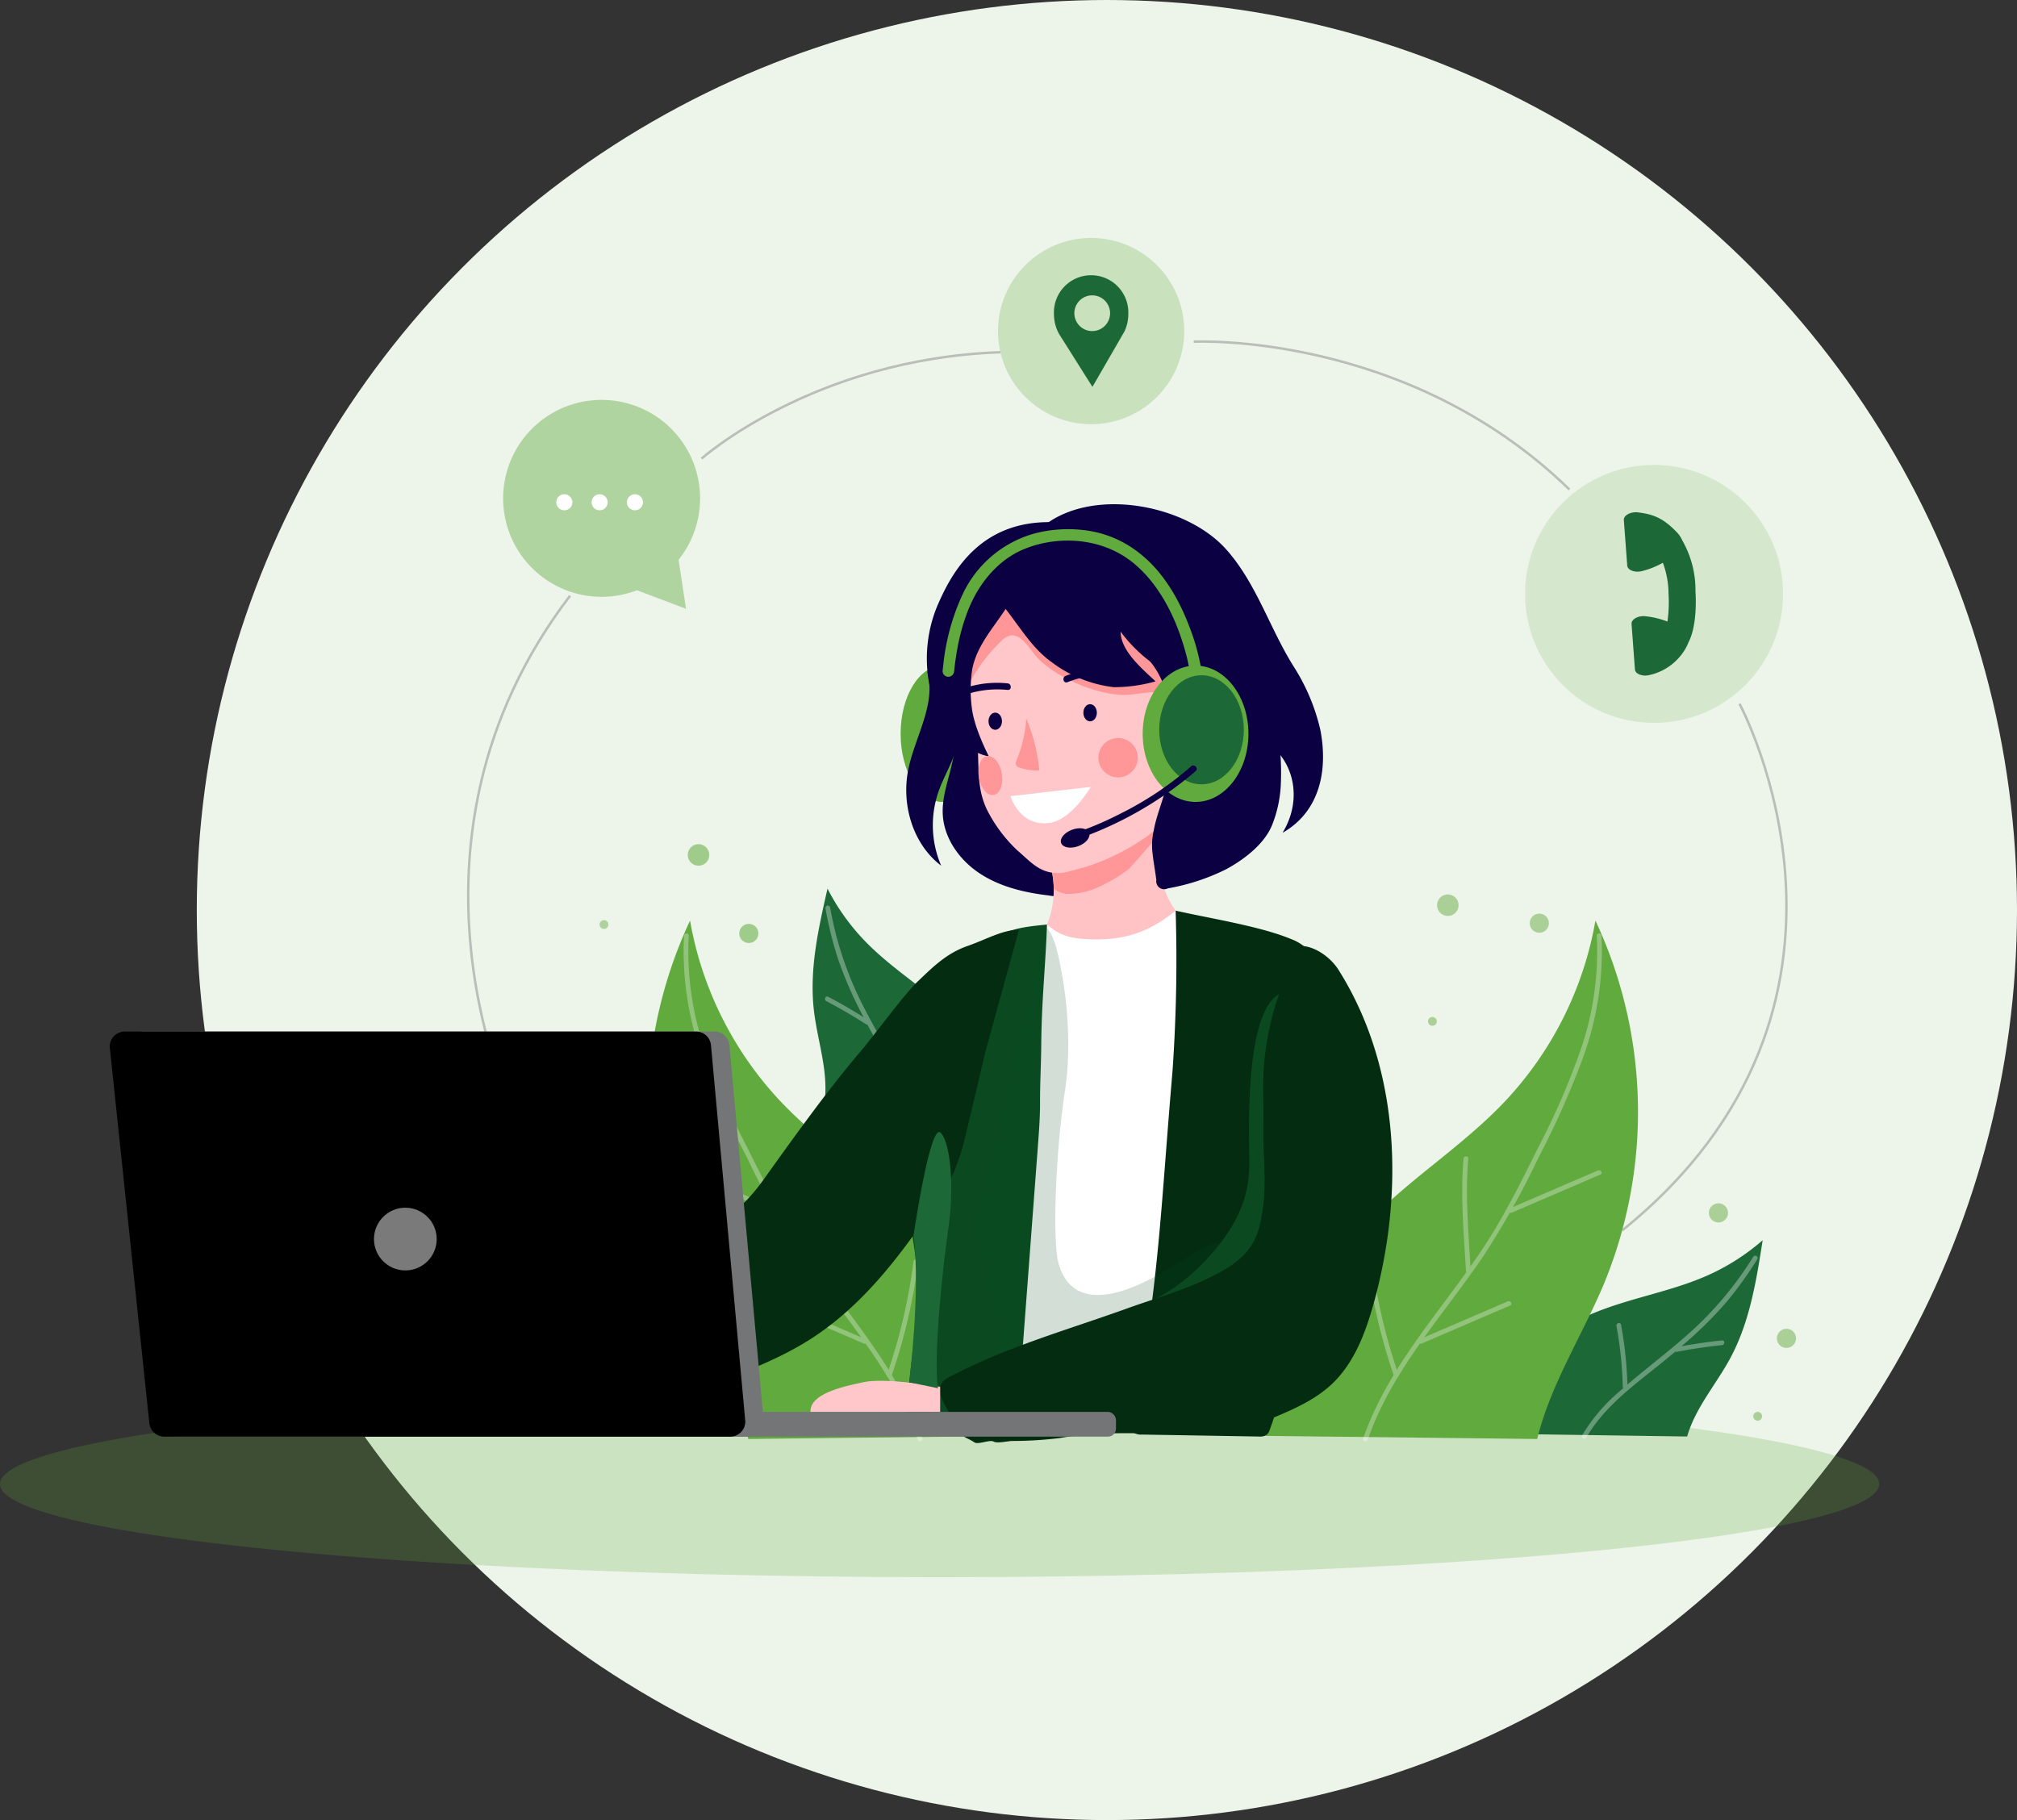 <svg xmlns="http://www.w3.org/2000/svg" width="410" height="370" viewBox="0 0 410 370">
  <rect x="0" y="0" width="410" height="370" fill="#333333" stroke="none"/>
  <g id="Group_67898" data-name="Group 67898" transform="translate(-235 -404)">
    <circle id="Ellipse_3172" data-name="Ellipse 3172" cx="185" cy="185" r="185" transform="translate(275 404)" fill="#edf4ea"/>
    <g id="Group_67776" data-name="Group 67776" transform="translate(168 320.848)">
      <ellipse id="Ellipse_676" data-name="Ellipse 676" cx="191" cy="18.942" rx="191" ry="18.942" transform="translate(67 365.893)" fill="#60aa3e" opacity="0.231"/>
      <g id="Group_67775" data-name="Group 67775" transform="translate(89.314 131.527)">
        <g id="Group_11" data-name="Group 11" transform="translate(160.755 54.13)">
          <ellipse id="Ellipse_1" data-name="Ellipse 1" cx="8.523" cy="13.857" rx="8.523" ry="13.857" transform="translate(0 32.805)" fill="#60aa3e"/>
          <path id="Path_5" data-name="Path 5" d="M528.569,293.127a10.351,10.351,0,0,1-5.61.466c-4.893-.573-9.833-1.747-13.951-4.451s-7.316-7.149-7.549-12.07c-.158-3.341,1.017-6.576,1.787-9.831a41.508,41.508,0,0,0,.817-14.481" transform="translate(-492.894 -214.07)" fill="#0b0042"/>
          <path id="Path_6" data-name="Path 6" d="M544.6,274.354a18.4,18.4,0,0,0,7.045,23.6,2.4,2.4,0,0,1,1.166,1.121c.246.735-.309,1.48-.855,2.03a20.587,20.587,0,0,1-9.068,5.3c-5.109,1.411-10.539.793-15.779-.008-4.058-.619-8.474-1.555-11.027-4.77a18.633,18.633,0,0,0,3.849-20.26" transform="translate(-490.265 -210.191)" fill="#ffc3c5"/>
          <path id="Path_7" data-name="Path 7" d="M544.885,270.668c-2.1,4.921-1.39,6.044-4.8,9.751-.738.8-3.081,3.63-4.172,4.662a28.708,28.708,0,0,1-4.877,3.023,16.672,16.672,0,0,1-5.122,1.792c-2.28.26-3.364.377-5.112-.836,0,0-.242-4.656-1.187-6.149" transform="translate(-489.629 -210.853)" fill="#ff9798"/>
          <path id="Path_8" data-name="Path 8" d="M499.443,248.837c1.846,6.56-2.462,13.1-3.842,19.775-1.477,7.141.856,15.228,6.664,19.637a20.817,20.817,0,0,1-.646-14.744c1.134-3.39,3.141-6.466,3.988-9.938.908-3.722.42-7.624-.073-11.424" transform="translate(-494.021 -214.774)" fill="#0b0042"/>
          <path id="Path_9" data-name="Path 9" d="M519.64,223.665c10.138-7,28.159-3.463,36.141,5.445,6.171,6.889,8.884,16.153,13.824,23.972a40.837,40.837,0,0,1,5.339,12.748c1.59,8.188-.088,16.6-7.684,20.927,4.576-7.519,1.815-16.035-4.651-19.246" transform="translate(-489.625 -219.961)" fill="#0b0042"/>
          <path id="Path_10" data-name="Path 10" d="M512.555,238.495c-3.513,2.543-7.232,7.435-7.939,11.714s2.352,8.3,3.032,12.275c.988,5.787-.3,10.808,2.19,16.126a29.667,29.667,0,0,0,6.257,8.411c2.221,1.879,3.889,3.921,6.748,4.46,2.248.423,3.743-.232,5.959-.8,5.034-1.28,12.6-4.982,17.07-9.415,4.994-4.946,6.7-7.15,8.334-13.987a45.016,45.016,0,0,0-.434-20.89" transform="translate(-492.343 -216.632)" fill="#ffc7c9"/>
          <path id="Path_11" data-name="Path 11" d="M504.957,257.845a34.056,34.056,0,0,1,7.75-11.268,4.173,4.173,0,0,1,1.533-1.062c2.139-.69,3.758,1.828,5.14,3.6,3.7,4.756,13.845,9.022,19.83,8.3a112.332,112.332,0,0,1,18.014-.9c-3.9-9.193-14.4-21.892-23.156-26.693-3.534-1.938-7.525-3.423-11.525-2.929-6.025.746-10.568,5.683-14.31,10.464-1.877,2.4-3.8,5.223-3.286,8.224" transform="translate(-492.28 -218.733)" fill="#ff9798"/>
          <path id="Path_12" data-name="Path 12" d="M517.733,232.842c-.6,7.9-8.325,12.4-9.805,20.183a28.489,28.489,0,0,0-.059,7.83c.383,3.131,2.048,6.976,3.444,9.8-3.974-.624-8.888-5.335-10.415-9.057a27.989,27.989,0,0,1-.159-21.275c2.838-6.7,8.6-17.772,23.8-17.262" transform="translate(-493.384 -219.406)" fill="#0b0042"/>
          <path id="Path_13" data-name="Path 13" d="M506.314,234.593c7.287,3.246,10.039,12.363,16.545,16.977a25.84,25.84,0,0,0,12.661,5.111A31.131,31.131,0,0,0,544,255.5c-2.844-2.672-7.06-6.206-7.106-10.107a30.07,30.07,0,0,0,19.926,11.862l-7.382-19.162a38.067,38.067,0,0,0-2.031-4.645c-3.288-6-9.82-9.9-16.617-10.7a29.572,29.572,0,0,0-19.461,5.071c-2.555,1.689-5,3.873-5.9,6.8" transform="translate(-492.179 -219.491)" fill="#0b0042"/>
          <path id="Path_14" data-name="Path 14" d="M554.816,238.214a39.265,39.265,0,0,0-3.094-4.859A23.5,23.5,0,0,0,544.5,227a20.893,20.893,0,0,0-14.224-2.161l9.356,21.118c.28.849.59,1.736.91,2.639l-3.591,1.063s6.016,4.191,6.016,16.754c0,9.838-2.914,13.976-3.822,19.187a13.325,13.325,0,0,0-.2,4.695v.019l0,.015c.175,1.574.5,3.245.744,5.221a1.625,1.625,0,0,0,2.345,1.7,43.224,43.224,0,0,0,11.809-3.864c3.66-1.97,7.781-5.11,9.36-8.956a25.2,25.2,0,0,0,1.786-8.1C565.632,263.007,561.268,249.884,554.816,238.214Z" transform="translate(-487.714 -219.161)" fill="#0b0042"/>
          <g id="Group_5" data-name="Group 5" transform="translate(9.356 33.399)">
            <path id="Path_15" data-name="Path 15" d="M516.191,256.926a28,28,0,0,1-2.1,8.71.989.989,0,0,0,.046.8.769.769,0,0,0,.468.35,10.557,10.557,0,0,0,4.228.652,35.085,35.085,0,0,0-2.645-10.513" transform="translate(-499.989 -246.72)" fill="#ff9798"/>
            <g id="Group_3" data-name="Group 3" transform="translate(0 2.914)">
              <path id="Path_16" data-name="Path 16" d="M514.531,250.85a20.591,20.591,0,0,0-7.684.633,9.955,9.955,0,0,0-2.83,1.287,5.47,5.47,0,0,0-1.836,2.5c-.331.788.956,1.132,1.282.354a3.824,3.824,0,0,1,1.545-1.911,10.055,10.055,0,0,1,2.627-1.065,20.448,20.448,0,0,1,6.895-.465c.852.079.847-1.25,0-1.331Z" transform="translate(-502.127 -250.745)" fill="#0b0042"/>
            </g>
            <ellipse id="Ellipse_2" data-name="Ellipse 2" cx="1.37" cy="1.745" rx="1.37" ry="1.745" transform="translate(8.51 8.964)" fill="#0b0042"/>
            <ellipse id="Ellipse_3" data-name="Ellipse 3" cx="1.37" cy="1.745" rx="1.37" ry="1.745" transform="translate(27.794 7.245)" fill="#0b0042"/>
            <path id="Path_17" data-name="Path 17" d="M513.132,270.56l16.325-1.89s-3.88,6.7-8.391,7.323C514.96,276.841,513.132,270.56,513.132,270.56Z" transform="translate(-500.15 -244.61)" fill="#fff"/>
            <circle id="Ellipse_4" data-name="Ellipse 4" cx="4.004" cy="4.004" r="4.004" transform="translate(30.848 14.125)" fill="#ff9798"/>
            <ellipse id="Ellipse_5" data-name="Ellipse 5" cx="2.365" cy="4.004" rx="2.365" ry="4.004" transform="matrix(0.986, -0.168, 0.168, 0.986, 5.882, 18.203)" fill="#ff9798"/>
            <g id="Group_4" data-name="Group 4" transform="translate(23.742)">
              <path id="Path_18" data-name="Path 18" d="M523.054,251.058a20.465,20.465,0,0,1,6.782-1.451,10.133,10.133,0,0,1,2.75.29,4.027,4.027,0,0,1,2.16,1.55c.536.668,1.472-.28.94-.94a5.226,5.226,0,0,0-2.421-1.8,10.2,10.2,0,0,0-3.112-.436,20.839,20.839,0,0,0-7.452,1.5c-.789.308-.446,1.594.353,1.282Z" transform="translate(-522.254 -248.274)" fill="#0b0042"/>
            </g>
          </g>
          <g id="Group_10" data-name="Group 10" transform="translate(8.522 5.067)">
            <g id="Group_7" data-name="Group 7">
              <ellipse id="Ellipse_6" data-name="Ellipse 6" cx="10.749" cy="13.857" rx="10.749" ry="13.857" transform="translate(40.684 27.738)" fill="#60aa3e"/>
              <g id="Group_6" data-name="Group 6">
                <path id="Path_19" data-name="Path 19" d="M554.086,253.215a43.077,43.077,0,0,0-2.4-8.894c-2.128-5.7-5.311-11.281-10.14-15.107a22.24,22.24,0,0,0-9.395-4.448,27.046,27.046,0,0,0-12.229.42,22.918,22.918,0,0,0-14.537,12.567,45.174,45.174,0,0,0-3.836,14.328c-.04.34-.079.678-.119,1.018a1.182,1.182,0,0,0,1.174,1.174,1.2,1.2,0,0,0,1.174-1.174c.04-.34.079-.678.119-1.018.021-.179.044-.36.066-.539.013-.1.027-.2.04-.306.044-.34-.026.178.022-.17.14-.992.3-1.981.488-2.963a41.029,41.029,0,0,1,2.109-7.374c2.121-5.335,6-10.286,11.6-12.509,6.559-2.6,14.518-2.175,20.439,1.774,4.808,3.206,8.168,8.53,10.259,13.67a50.072,50.072,0,0,1,2.143,6.547c.291,1.149.478,2.314.736,3.468.012.053.017.108.025.162a1.181,1.181,0,0,0,1.444.82,1.2,1.2,0,0,0,.82-1.444Z" transform="translate(-501.42 -224.257)" fill="#60aa3e"/>
              </g>
              <ellipse id="Ellipse_7" data-name="Ellipse 7" cx="8.598" cy="11.083" rx="8.598" ry="11.083" transform="translate(44.047 29.702)" fill="#1c6836"/>
            </g>
            <g id="Group_9" data-name="Group 9" transform="translate(23.499 48.053)">
              <g id="Group_8" data-name="Group 8" transform="translate(3.928)">
                <path id="Path_20" data-name="Path 20" d="M547.761,265.171a67.229,67.229,0,0,1-14.38,9.61,69,69,0,0,1-8.257,3.6c-.8.288-.454,1.574.354,1.282a75.008,75.008,0,0,0,21.866-12.406c.46-.374.919-.753,1.358-1.151.635-.576-.308-1.515-.94-.94Z" transform="translate(-524.671 -264.992)" fill="#0b0042"/>
              </g>
              <ellipse id="Ellipse_8" data-name="Ellipse 8" cx="3.031" cy="1.786" rx="3.031" ry="1.786" transform="translate(0 14.079) rotate(-20.024)" fill="#0b0042"/>
            </g>
          </g>
        </g>
        <g id="Group_13" data-name="Group 13" transform="translate(287.692 46.139)">
          <circle id="Ellipse_9" data-name="Ellipse 9" cx="26.22" cy="26.22" r="26.22" transform="translate(0)" fill="#60aa3e" opacity="0.17"/>
          <path id="Path_22" data-name="Path 22" d="M624.089,254.421a11.283,11.283,0,0,0,7.224-5.287,10.126,10.126,0,0,0,.663-1.372c1.668-3.211,1.53-8.539,1.407-10.318a20.332,20.332,0,0,0-2.668-10.358,6.145,6.145,0,0,0-.88-1.418c-2.862-3.088-4.946-3.915-8.154-4.3-1.487-.177-2.929.615-2.858,1.559l.688,9.259c.068.931,1.58,1.495,3.008,1.116a17.092,17.092,0,0,0,4.235-1.69,18.161,18.161,0,0,1,1.149,6.178l0,.066a26.979,26.979,0,0,1-.221,5.709,17.183,17.183,0,0,0-4.434-1.078c-1.487-.178-2.929.613-2.858,1.558l.688,9.26C621.15,254.236,622.66,254.8,624.089,254.421Z" transform="translate(-598.747 -211.722)" fill="#1c6836"/>
        </g>
        <g id="Group_14" data-name="Group 14" transform="translate(180.552)">
          <circle id="Ellipse_10" data-name="Ellipse 10" cx="18.928" cy="18.928" r="18.928" fill="#60aa3e" opacity="0.26"/>
          <path id="Path_23" data-name="Path 23" d="M535.729,188.438a7.563,7.563,0,1,0-15.107,0,8.247,8.247,0,0,0,.452,2.682h-.008l.038.085a8.059,8.059,0,0,0,.555,1.228l6.783,10.755,6.57-11.373H535A8.208,8.208,0,0,0,535.729,188.438Zm-7.331,3.409a3.631,3.631,0,1,1,3.631-3.631A3.632,3.632,0,0,1,528.4,191.847Z" transform="translate(-509.246 -172.919)" fill="#1c6836"/>
        </g>
        <g id="Group_16" data-name="Group 16" transform="translate(79.935 32.874)">
          <path id="Path_24" data-name="Path 24" d="M461.36,234.5a20.016,20.016,0,1,0-8.438,6.18l-.008.006,9.966,3.77-1.509-9.963Z" transform="translate(-425.682 -201.942)" fill="#60aa3e" opacity="0.43"/>
          <g id="Group_15" data-name="Group 15" transform="translate(10.829 19.223)">
            <circle id="Ellipse_11" data-name="Ellipse 11" cx="1.634" cy="1.634" r="1.634" fill="#fff"/>
            <circle id="Ellipse_12" data-name="Ellipse 12" cx="1.634" cy="1.634" r="1.634" transform="translate(7.175)" fill="#fff"/>
            <circle id="Ellipse_13" data-name="Ellipse 13" cx="1.634" cy="1.634" r="1.634" transform="translate(14.351)" fill="#fff"/>
          </g>
        </g>
        <circle id="Ellipse_14" data-name="Ellipse 14" cx="1.949" cy="1.949" r="1.949" transform="translate(127.952 139.435)" fill="#60aa3e" opacity="0.546"/>
        <circle id="Ellipse_15" data-name="Ellipse 15" cx="2.19" cy="2.19" r="2.19" transform="translate(117.485 123.232)" fill="#60aa3e" opacity="0.546"/>
        <g id="Group_37" data-name="Group 37" transform="translate(99.556 132.276)">
          <g id="Group_33" data-name="Group 33" transform="translate(9.745 0)">
            <g id="Group_17" data-name="Group 17" transform="translate(168.348 71.468)">
              <path id="Path_25" data-name="Path 25" d="M593.289,386.073c4.652-9.091,11.083-17.657,20.035-22.571,8.428-4.625,18.374-5.656,27.154-9.575a44.537,44.537,0,0,0,11.15-7.134c-1.279,8.189-2.617,16.556-6.523,23.866-2.885,5.4-7.14,10.154-8.831,16.041" transform="translate(-593.289 -346.793)" fill="#1c6836"/>
              <path id="Path_26" data-name="Path 26" d="M646.417,349.689a70.628,70.628,0,0,1-12.025,14.63c-4.334,4-9.077,7.513-13.547,11.347a78.617,78.617,0,0,0-1.293-12.168c-.113-.611-1.044-.351-.931.257a76.955,76.955,0,0,1,1.276,12.361.425.425,0,0,0,.12.263c-.42.368-.854.718-1.267,1.093a35.744,35.744,0,0,0-7.1,8.5.484.484,0,0,0,.835.487c3.448-5.991,9.044-10.172,14.344-14.42,1.256-1.007,2.509-2.027,3.747-3.066a.43.43,0,0,0,.243.051q4.6-.9,9.26-1.375c.612-.063.618-1.03,0-.966-2.762.283-5.508.694-8.239,1.19a81.288,81.288,0,0,0,9.11-8.949,73.863,73.863,0,0,0,6.3-8.753C647.582,349.647,646.747,349.161,646.417,349.689Z" transform="translate(-590.003 -346.314)" fill="#fff" opacity="0.33"/>
            </g>
            <g id="Group_18" data-name="Group 18" transform="translate(33.567)">
              <path id="Path_27" data-name="Path 27" d="M521.687,344.312c-.952-10.167-3.75-20.505-10.244-28.388-6.113-7.42-14.968-12.063-21.671-18.957a44.512,44.512,0,0,1-7.711-10.759c-1.847,8.08-3.706,16.347-2.786,24.585.68,6.086,2.869,12.078,2.258,18.171" transform="translate(-479.032 -286.208)" fill="#1c6836"/>
              <path id="Path_28" data-name="Path 28" d="M482.213,289.53a70.648,70.648,0,0,0,5.748,18.045c2.541,5.324,5.646,10.342,8.377,15.559a78.67,78.67,0,0,1,5.709-10.822c.331-.525,1.1.06.77.584A76.94,76.94,0,0,0,497.05,323.9a.418.418,0,0,1-.209.2c.254.5.526.984.771,1.486a35.763,35.763,0,0,1,3.443,10.529.483.483,0,0,1-.956.143c-.982-6.842-4.631-12.8-7.979-18.709-.794-1.4-1.58-2.812-2.345-4.236a.428.428,0,0,1-.243-.044q-3.939-2.536-8.091-4.709c-.545-.284-.193-1.186.359-.9,2.46,1.286,4.858,2.685,7.209,4.158a81.433,81.433,0,0,1-5.143-11.688,74.071,74.071,0,0,1-2.609-10.465A.483.483,0,0,1,482.213,289.53Z" transform="translate(-478.648 -285.682)" fill="#fff" opacity="0.33"/>
            </g>
            <g id="Group_25" data-name="Group 25" transform="translate(125.703 6.495)">
              <path id="Path_29" data-name="Path 29" d="M557.138,396.471a76.927,76.927,0,0,1,21.25-43.951c8.481-8.641,18.932-15.179,27.262-23.965a71.627,71.627,0,0,0,18.479-36.841,91.725,91.725,0,0,1,1.87,73.5c-4.437,10.705-10.951,20.626-13.707,31.881" transform="translate(-557.138 -291.714)" fill="#60aa3e"/>
              <g id="Group_24" data-name="Group 24" transform="translate(19.747 2.613)" opacity="0.31">
                <g id="Group_19" data-name="Group 19" transform="translate(20.163 45.327)">
                  <path id="Path_30" data-name="Path 30" d="M591.235,332.817c-.669,7.683.09,15.445.521,23.123.034.618,1,.622.966,0-.432-7.678-1.191-15.44-.521-23.123.053-.619-.913-.616-.966,0Z" transform="translate(-590.971 -332.353)" fill="#fff"/>
                </g>
                <g id="Group_20" data-name="Group 20" transform="translate(29.493 48.135)">
                  <path id="Path_31" data-name="Path 31" d="M599.62,343.362l18.008-7.75c.569-.244.078-1.077-.488-.834l-18.007,7.75c-.57.244-.078,1.077.487.834Z" transform="translate(-598.879 -334.734)" fill="#fff"/>
                </g>
                <g id="Group_21" data-name="Group 21" transform="translate(11.156 74.751)">
                  <path id="Path_32" data-name="Path 32" d="M584.076,365.925l18.007-7.75c.57-.244.078-1.077-.487-.834l-18.008,7.75c-.569.244-.078,1.077.488.834Z" transform="translate(-583.335 -357.297)" fill="#fff"/>
                </g>
                <g id="Group_22" data-name="Group 22" transform="translate(0.849 66.244)">
                  <path id="Path_33" data-name="Path 33" d="M574.6,350.545a116.617,116.617,0,0,0,5.428,23.227c.2.584,1.135.334.932-.257a115.344,115.344,0,0,1-5.393-22.97c-.079-.609-1.045-.616-.966,0Z" transform="translate(-574.597 -350.086)" fill="#fff"/>
                </g>
                <g id="Group_23" data-name="Group 23">
                  <path id="Path_34" data-name="Path 34" d="M574.838,396.857c4.815-13.888,14.954-24.868,23.14-36.794a169.2,169.2,0,0,0,11.534-20.5,174.754,174.754,0,0,0,9.161-20.594,63.536,63.536,0,0,0,3.684-24.575c-.035-.618-1-.622-.965,0a61.521,61.521,0,0,1-3.007,22.389,149.334,149.334,0,0,1-8.933,20.739c-3.515,7.074-7,14.15-11.408,20.726-3.991,5.96-8.456,11.578-12.619,17.416-4.642,6.509-8.887,13.346-11.519,20.936-.2.589.729.842.932.257Z" transform="translate(-573.878 -293.929)" fill="#fff"/>
                </g>
              </g>
            </g>
            <g id="Group_32" data-name="Group 32" transform="translate(0 6.495)">
              <path id="Path_35" data-name="Path 35" d="M526.22,396.471a76.936,76.936,0,0,0-21.251-43.951c-8.481-8.641-18.932-15.179-27.262-23.965a71.624,71.624,0,0,1-18.478-36.841,91.714,91.714,0,0,0-1.87,73.5c4.437,10.705,10.95,20.626,13.706,31.881" transform="translate(-450.576 -291.714)" fill="#60aa3e"/>
              <g id="Group_31" data-name="Group 31" transform="translate(7.32 2.613)" opacity="0.31">
                <g id="Group_26" data-name="Group 26" transform="translate(26.66 45.327)">
                  <path id="Path_36" data-name="Path 36" d="M480.871,332.817c.669,7.683-.091,15.445-.523,23.123-.034.618-1,.622-.965,0,.432-7.678,1.19-15.44.521-23.123-.054-.619.912-.616.966,0Z" transform="translate(-479.382 -332.353)" fill="#fff"/>
                </g>
                <g id="Group_27" data-name="Group 27" transform="translate(0.082 48.135)">
                  <path id="Path_37" data-name="Path 37" d="M475.112,343.362l-18.007-7.75c-.57-.244-.078-1.077.487-.834l18.007,7.75c.57.244.079,1.077-.487.834Z" transform="translate(-456.851 -334.734)" fill="#fff"/>
                </g>
                <g id="Group_28" data-name="Group 28" transform="translate(18.418 74.751)">
                  <path id="Path_38" data-name="Path 38" d="M490.657,365.925l-18.008-7.75c-.57-.244-.078-1.077.487-.834l18.008,7.75c.57.244.078,1.077-.487.834Z" transform="translate(-472.395 -357.297)" fill="#fff"/>
                </g>
                <g id="Group_29" data-name="Group 29" transform="translate(41.335 66.244)">
                  <path id="Path_39" data-name="Path 39" d="M498.211,350.545a116.712,116.712,0,0,1-5.429,23.227c-.2.584-1.135.334-.931-.257a115.513,115.513,0,0,0,5.393-22.97c.078-.609,1.045-.616.966,0Z" transform="translate(-491.822 -350.086)" fill="#fff"/>
                </g>
                <g id="Group_30" data-name="Group 30">
                  <path id="Path_40" data-name="Path 40" d="M504.4,396.857c-4.814-13.888-14.954-24.868-23.14-36.794a169.348,169.348,0,0,1-11.534-20.5,174.97,174.97,0,0,1-9.161-20.594,63.562,63.562,0,0,1-3.684-24.575c.037-.618,1-.622.966,0a61.471,61.471,0,0,0,3.007,22.389,149.071,149.071,0,0,0,8.933,20.739c3.514,7.074,7,14.15,11.407,20.726,3.991,5.96,8.457,11.578,12.618,17.416,4.642,6.509,8.887,13.346,11.519,20.936.2.589-.729.842-.932.257Z" transform="translate(-456.782 -293.929)" fill="#fff"/>
                </g>
              </g>
            </g>
          </g>
          <g id="Group_34" data-name="Group 34" transform="translate(0 6.394)">
            <circle id="Ellipse_16" data-name="Ellipse 16" cx="0.898" cy="0.898" r="0.898" fill="#60aa3e" opacity="0.45"/>
          </g>
          <g id="Group_35" data-name="Group 35" transform="translate(225.49 63.965)">
            <circle id="Ellipse_19" data-name="Ellipse 19" cx="0.898" cy="0.898" r="0.898" transform="translate(9.028 42.401)" fill="#60aa3e" opacity="0.48"/>
            <circle id="Ellipse_20" data-name="Ellipse 20" cx="1.949" cy="1.949" r="1.949" transform="translate(13.825 25.507)" fill="#60aa3e" opacity="0.48"/>
            <circle id="Ellipse_21" data-name="Ellipse 21" cx="1.949" cy="1.949" r="1.949" fill="#60aa3e" opacity="0.48"/>
          </g>
          <g id="Group_36" data-name="Group 36" transform="translate(168.404 1.172)">
            <circle id="Ellipse_22" data-name="Ellipse 22" cx="0.898" cy="0.898" r="0.898" transform="translate(0 24.915)" fill="#60aa3e" opacity="0.48"/>
            <circle id="Ellipse_23" data-name="Ellipse 23" cx="1.949" cy="1.949" r="1.949" transform="translate(20.677 3.901)" fill="#60aa3e" opacity="0.48"/>
            <circle id="Ellipse_24" data-name="Ellipse 24" cx="2.19" cy="2.19" r="2.19" transform="translate(1.837)" fill="#60aa3e" opacity="0.48"/>
          </g>
        </g>
        <path id="Path_41" data-name="Path 41" d="M429.185,341.566s-27.557-55.015,11.2-105.836" transform="translate(-346.824 -162.999)" fill="none" stroke="#707070" stroke-miterlimit="10" stroke-width="0.5" opacity="0.4"/>
        <path id="Path_42" data-name="Path 42" d="M459.884,215.4s22.749-20.294,60.769-21.633" transform="translate(-339.604 -170.537)" fill="none" stroke="#707070" stroke-miterlimit="10" stroke-width="0.5" opacity="0.4"/>
        <path id="Path_43" data-name="Path 43" d="M544.7,191.953S587.966,189.8,621.074,222" transform="translate(-324.369 -170.868)" fill="none" stroke="#707070" stroke-miterlimit="10" stroke-width="0.5" opacity="0.4"/>
        <path id="Path_44" data-name="Path 44" d="M642.385,254.354S675.4,315.519,618.56,361.389" transform="translate(-311.101 -159.654)" fill="none" stroke="#707070" stroke-miterlimit="10" stroke-width="0.5" opacity="0.4"/>
        <g id="Group_38" data-name="Group 38" transform="translate(81.243 136.739)">
          <path id="Path_45" data-name="Path 45" d="M546.963,289.991c-5.413,4.454-10.741,6.26-18.383,5.787-3.4-.211-5.431-.924-7.769-2.957-2.962,2.727-5.445,6.379-6.13,9.989-2.181,11.494-2.309,23.176-2.431,34.807l-.584,55.611a.683.683,0,0,0,.119.481,1.067,1.067,0,0,0,.625.25,117.279,117.279,0,0,0,26.473,1.5c3.988-.226,8.129-.639,11.88.5-.54-4.986,1.009-9.943,2.382-14.82,3.015-10.7,5.248-21.645,4.807-32.625-.149-3.671-.595-7.331-.738-11-.244-6.182.368-12.368.284-18.554a83.212,83.212,0,0,0-2.051-17.241c-1.038-4.589-5-8.027-8.483-11.72" transform="translate(-411.546 -289.991)" fill="#fff"/>
          <path id="Path_46" data-name="Path 46" d="M523.818,292.39c-.264,8.039-1.089,15.261-1.168,24.483-.036,4.25-.251,7.5-.242,11.747.006,2.92-.214,5.836-.433,8.749l-4.156,55.193a1.475,1.475,0,0,1-.308.953,2.422,2.422,0,0,1-1.815.415l-20.773-.763,1.708-14.879a81.832,81.832,0,0,0,.794-15.15c-.36-5.037-1.654-10.015-1.765-15.059a64.766,64.766,0,0,1,.816-9.988l1.89-14.1c1.125-8.4,2.5-17.322,9.009-23.878a50.457,50.457,0,0,1,6.151-4.995c2.808-2.047,6.568-2.34,10.292-2.725" transform="translate(-414.553 -289.56)" fill="#0b4a21"/>
          <path id="Path_47" data-name="Path 47" d="M530.363,293.3c-3.362,0-6.528,1.916-10.5,3.305-4.277,1.5-7.021,4.283-10.121,7.237-2.729,2.6-8.939,11.077-11.385,13.946-6.957,8.162-13.692,17.618-19.94,26.334-4.809,6.711-8.349,8.065-14.849,13.155-4.514,3.535-9.8,5.916-14.886,8.565a147.127,147.127,0,0,0-20.351,12.821,2.881,2.881,0,0,0-1.447,3.462l1,7.165a2.148,2.148,0,0,0,.418,1.188,2.113,2.113,0,0,0,1.385.511,83.494,83.494,0,0,0,13.524.13,78.489,78.489,0,0,0,13.494-1.63,92.577,92.577,0,0,0,12.827-4.322c6.294-2.469,12.634-4.96,18.34-8.589,10.79-6.861,18.7-17.376,25.75-28.041a43.805,43.805,0,0,0,3.579-6.16,46.322,46.322,0,0,0,2.505-8.154q1.938-8.06,3.829-16.131" transform="translate(-426.791 -289.397)" fill="#032c11"/>
          <path id="Path_48" data-name="Path 48" d="M542.955,289.991a323.294,323.294,0,0,1-.649,32.808c-2.395,27.778-2.744,44.14-8.232,71.477a1.778,1.778,0,0,0,.334,1.83,2.832,2.832,0,0,0,1.731.4l23.713.4a2.889,2.889,0,0,0,1.392-.208,1.961,1.961,0,0,0,.821-1.134c3.167-8.3,3.672-17.122,3.949-25.826q.551-17.312.026-34.63c-.335-11.112-.971-22.45,2.77-33.125.55-1.569,1.785-3.041.662-4.383a9.768,9.768,0,0,0-3.082-1.838c-6.333-2.626-16.607-4.2-23.435-5.766" transform="translate(-407.538 -289.991)" fill="#032c11"/>
          <path id="Path_49" data-name="Path 49" d="M521.114,292.791s1.04.162,2.064,3.148,4.13,16.926,2.109,30.105-2.518,30.807-1.347,35.024c.928,3.343,4.443,13.062,24.717-.235s1.492,14.058,1.492,14.058L513.983,384.2s-7.435-29.871-6.806-30.925" transform="translate(-412.359 -289.488)" fill="#0b4a21" opacity="0.18"/>
          <path id="Path_50" data-name="Path 50" d="M537.27,366.858s7.239-2.807,14.092-11.652,5.939-15.056,5.939-19.976-.82-32.1,8.551-31.277,1.64,46.388,1.64,46.388L555.31,364.4l-13.6,5.857" transform="translate(-406.946 -287.486)" fill="#0b4a21"/>
          <path id="Path_51" data-name="Path 51" d="M574.763,296.1a49.028,49.028,0,0,0-6.845,16.932c-1.8,8.575-1.092,12.226-1.171,22.094-.044,5.583.938,11.283-.937,18.335-1.452,5.463-5.794,8.056-10.9,10.453s-10.555,3.938-15.859,5.845c-12.643,4.545-24.653,7.85-36.528,14.143-3.66,1.939.365,6.528.317,7.257a2.7,2.7,0,0,0,.506,1.475c2.211,3.794,2.574,3.01,4.652,4.373.749.49,3.082-.608,3.866-.177.75.413,2.836-.079,3.69-.117a79.7,79.7,0,0,0,9.723-.589c15.768-2.76,29.38,1.817,44.131-4.419,4.027-1.7,8.083-3.582,11.262-6.592,4.5-4.264,6.789-10.348,8.456-16.331,6.284-22.562,5.35-48.064-7.144-67.852-1.6-2.528-4.608-4.619-7.221-4.831" transform="translate(-413.464 -288.894)" fill="#032c11"/>
          <path id="Path_52" data-name="Path 52" d="M505.026,372.237s-10.993-1.91-15.562-.944-10.938,2.426-10.807,6.046l26.368.025" transform="translate(-417.475 -275.436)" fill="#ffc7c9"/>
          <path id="Path_53" data-name="Path 53" d="M495.669,379.027s2.351-18.342.9-29.928c0,0,3.382-23.071,5.516-20.81s2.687,11.678,1.6,19.1-3.177,26.263-2.156,32.849" transform="translate(-414.419 -283.14)" fill="#1c6836"/>
        </g>
        <g id="Group_40" data-name="Group 40" transform="translate(0 161.328)">
          <rect id="Rectangle_6" data-name="Rectangle 6" width="192.741" height="5.034" rx="1.625" transform="translate(11.792 77.314)" fill="#747576"/>
          <g id="Group_39" data-name="Group 39" transform="translate(0 0)">
            <path id="Path_54" data-name="Path 54" d="M487.229,393.184H372.17a3.047,3.047,0,0,1-3.029-2.727L361.114,314.2a3.047,3.047,0,0,1,3.03-3.366H480.271a3.046,3.046,0,0,1,3.034,2.77l6.957,76.255A3.047,3.047,0,0,1,487.229,393.184Z" transform="translate(-357.349 -310.836)" fill="#747576"/>
            <path id="Path_55" data-name="Path 55" d="M484.051,393.184H368.993a3.048,3.048,0,0,1-3.03-2.727L357.937,314.2a3.046,3.046,0,0,1,3.029-3.366H477.093a3.048,3.048,0,0,1,3.035,2.77l6.956,76.255A3.047,3.047,0,0,1,484.051,393.184Z" transform="translate(-357.919 -310.836)"/>
            <circle id="Ellipse_25" data-name="Ellipse 25" cx="6.375" cy="6.375" r="6.375" transform="translate(53.703 35.809)" fill="#fff" opacity="0.48"/>
          </g>
        </g>
      </g>
    </g>
  </g>
</svg>
